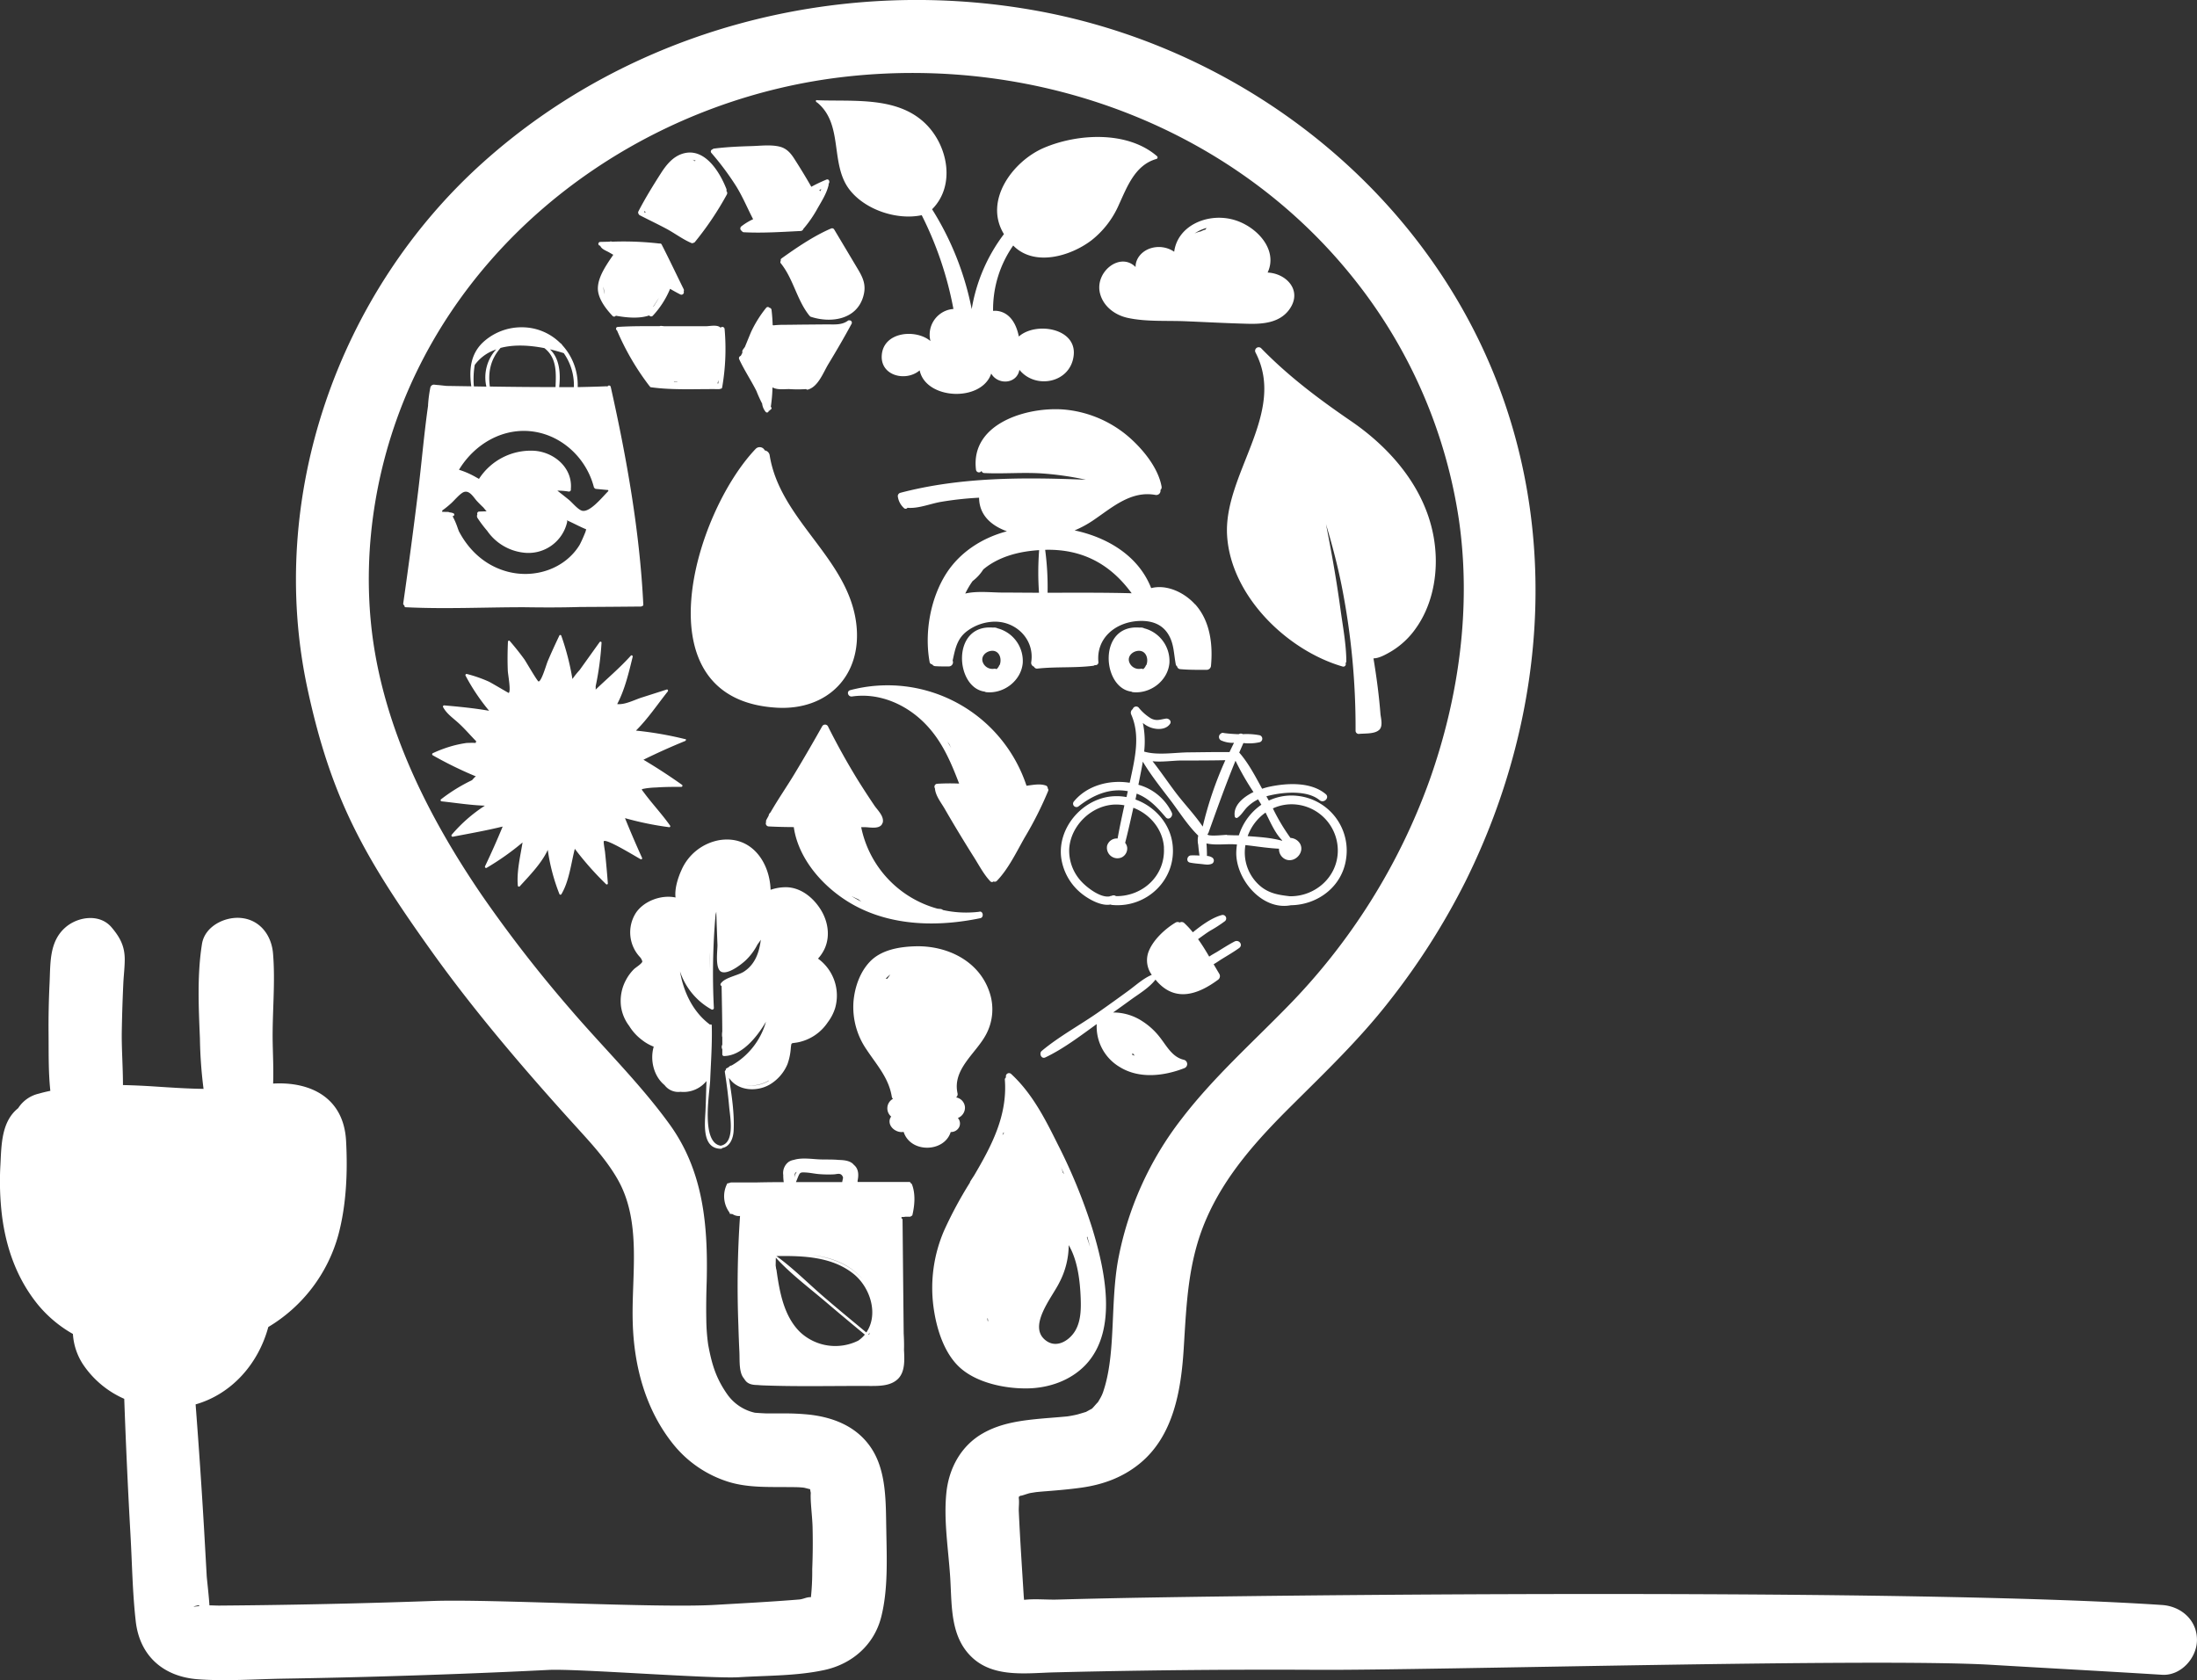 <svg xmlns="http://www.w3.org/2000/svg" viewBox="0 0 789.37 603.71"><rect x="0" y="0" width="789.37" height="603.71" fill="#333333" stroke="none"/><defs><style>.cls-1{fill:#fff;}</style></defs><title>ambiente</title><g id="Camada_2" data-name="Camada 2"><g id="Objects"><path class="cls-1" d="M293.91,344.48a14.15,14.15,0,0,0,2.4-3.62c2.11-4.68,1.11-10.1-1.63-14.31-2.84-4.36-7.41-7.91-12.81-7.72a17,17,0,0,0-5,.92c-.32-9.94-6.88-19.61-18.32-17.86a18.41,18.41,0,0,0-13.74,10.86c-1.12,2.45-2.5,6.51-2.09,9.77-5.24-1.11-11.57,1.35-14.34,5.67A13,13,0,0,0,230,344a3.82,3.82,0,0,1,.79,1.51c-.11.78-2.43,2.18-3,2.75a16.16,16.16,0,0,0-2.9,3.93,15.84,15.84,0,0,0-1.76,9.49,15,15,0,0,0,2.94,7,18,18,0,0,0,4.55,5,16.2,16.2,0,0,0,4.26,2.44c-1.41,4.79,0,10.64,3.9,13.82a6.16,6.16,0,0,0,5.67,2.41l.1,0a10.6,10.6,0,0,0,9.28-3.88c-.1,3.48-.19,7-.34,10.42-.19,4.62-1.5,13.88,5.55,13.92a.46.46,0,0,0,.46-.28c2.67-.43,3.94-3.3,4.09-6.22.32-6.19-.69-12.75-1.68-19,3,4.64,9.83,5.2,14.61,2.45a15.47,15.47,0,0,0,6.42-7.37,21.46,21.46,0,0,0,1.2-5.9c.26-1.93,0-1.5,2.2-1.86a16.84,16.84,0,0,0,11.08-7.28,16.59,16.59,0,0,0,2.66-5.17A16.4,16.4,0,0,0,293.91,344.48Zm-38.77-2.31q-.12,3.22-.13,6.43C255,346.47,255,344.32,255.14,342.17Zm7.68,40.72a1.59,1.59,0,0,0-1,.59l-.73.4a.55.55,0,0,0-.3.67.62.62,0,0,0-.36.66c.65,4.17,1.19,8.36,1.56,12.56.31,3.53,2.22,13-3.07,13.94-7.1-1.14-4-18.73-3.77-23.26.27-6.65.77-13.34.58-20a.33.33,0,0,0-.58-.21c-6.18-4.55-9.57-11.77-10.83-19.18a24.37,24.37,0,0,0,11.28,13.67.59.59,0,0,0,.89-.51,242.56,242.56,0,0,1,.61-33.5c.08-.37.18-.73.26-1.09.11,4,.27,7.93.42,11.89.07,1.76-1,8.66,1.41,9.71s7.15-2.65,8.72-4.12a21.29,21.29,0,0,0,4.26-5.72q.63-.83,1.19-1.7c-.56,4.48-2,8.81-6.06,11.46-2.16,1.43-6.93,2.07-8.36,4.33a.58.58,0,0,0,.2.78l.13.1c.09,5.44.22,10.88.24,16.31a7.62,7.62,0,0,0-.08,1.61,1.75,1.75,0,0,0,.09.45c0,.89,0,1.79,0,2.68a1.71,1.71,0,0,0,0,1.65c0,.61,0,1.21,0,1.82a.62.62,0,0,0,.61.61c6.3-.07,11.73-6.61,15.08-12.33A26.28,26.28,0,0,1,262.82,382.9Zm4.94,6.95a11.88,11.88,0,0,0,8.38-1.52l.17,0A11.69,11.69,0,0,1,267.75,389.84ZM219.43,139a.63.63,0,0,0-1.2-.05.5.5,0,0,0-.39-.14c-3.43.15-6.85.23-10.27.3a.69.69,0,0,0,0-.19A21.23,21.23,0,0,0,202,124a1.51,1.51,0,0,0-.49-.57l-.19-.13a19.54,19.54,0,0,0-13.72-5.69,20.34,20.34,0,0,0-14.27,5.6c-4.35,4.29-4.8,9.85-4,15.61l-8.89-.14-3-.32-.21,0-1.3-.14a1.35,1.35,0,0,0-1.3,1,46.86,46.86,0,0,0-.82,6.16,1.09,1.09,0,0,0,0,.35c-1.46,10.24-2.32,20.61-3.58,30.87q-2.47,20.14-5.35,40.23a.69.69,0,0,0,.45.74.47.47,0,0,0,.42.64c14,.7,28.23,0,42.27,0h.34c6.67.1,13.38.12,20.08-.09q10.92-.05,21.85-.16a.58.58,0,0,0,.47-.23.34.34,0,0,0,.38-.38C229.87,191.1,225.15,164.52,219.43,139ZM202.55,126.9a20,20,0,0,1,3.65,12,.69.69,0,0,0,0,.22c-1.76,0-3.53,0-5.29,0,.53-4.78.23-10.23-3.31-13.59C199.38,125.95,201,126.41,202.55,126.9ZM179.94,125c4.91-1.28,10.54-.91,15.66.1,4.52,3.49,4.21,8.92,4,14-7.87,0-15.73-.07-23.6-.2-.7-5.23.25-9.78,3.87-13.9Zm-9.36,6.13h0a15.29,15.29,0,0,1,6-4.89l.58-.25,1.14-.46a14.89,14.89,0,0,0-3.55,13.4l-4.49-.08A30.9,30.9,0,0,1,170.57,131.12Zm40,59.22c-.08.29-.16.57-.25.85-.64,1.57-1.3,3.14-2.09,4.63-5.19,8.49-16,12.25-26,9.56-7.92-2.14-13.75-7.59-17.37-14.5-.14-.37-.28-.74-.42-1.12a26.27,26.27,0,0,0-1.86-4.31h.2a.53.53,0,0,0,.13-1,4,4,0,0,0-1.38-.33,1.5,1.5,0,0,0-.61-.17c-.32,0-.64,0-.95,0a3.69,3.69,0,0,0-1,0l-.09-.06c0-.15,0-.3,0-.45a32.25,32.25,0,0,0,3-2.41c1.22-1,3.43-3.84,4.92-4.27,2-.58,3.42,2.07,4.56,3.29.75.81,1.53,1.58,2.33,2.34.37.46.74.91,1.14,1.34l-2.69.09a.71.71,0,0,0-.63,1,1.37,1.37,0,0,0,.07,1.35,46,46,0,0,0,3.43,4.54,18.45,18.45,0,0,0,12.84,7.84,14.26,14.26,0,0,0,15.92-11,.67.67,0,0,0-.16-.61c2.32,1,4.62,2.29,7,3.26A.69.69,0,0,0,210.56,190.35Zm-1.47-6.83c-1.47-.4-3.53-2.95-4.73-3.93-1.36-1.11-2.75-2.2-4.13-3.28a25.75,25.75,0,0,1,4.07.33.7.7,0,0,0,.78-.86h0c.72-7.69-6.06-13.35-13.22-13.8a22.15,22.15,0,0,0-19.79,10.12c-.32-.2-.66-.39-1-.57a29.9,29.9,0,0,0-6.18-2.72c5.62-9.3,16-15.44,27.15-13.66,10.36,1.67,18.73,9.85,21.31,19.89a.62.62,0,0,0,.34.43.54.54,0,0,0,.38.21l2.5.24,1.16.11.58.05a.83.83,0,0,0,.16,0,.46.46,0,0,0,0,.09l.05.11a.4.4,0,0,0,.09.12C216.23,178.84,211.88,184.28,209.09,183.52Zm37.08,82.75q-7.62,3.1-15,6.74,7.09,4.21,13.83,9a.41.41,0,0,1-.2.75c-3,0-6,0-9,.22a30.41,30.41,0,0,0-3.83.33c-1.78.36-1.65.11-.6,1.54,3,4.05,6.47,7.72,9.39,11.86a.36.36,0,0,1-.31.55A111.7,111.7,0,0,1,224.56,294q2.91,7.19,6.12,14.26a.37.37,0,0,1-.5.5c-1.59-.85-12.32-7.49-13.23-6.47-.2.23.39,3.45.42,3.79q.2,1.89.38,3.79.36,3.79.65,7.59a.38.38,0,0,1-.64.27,111,111,0,0,1-11.28-12.77h0a.34.34,0,0,1,0,.25c-1.31,5.18-2,11.47-4.77,16.11a.4.4,0,0,1-.73-.09,69.31,69.31,0,0,1-4.17-15.82c-2.2,4.82-6.6,9.27-10.08,13.11a.41.41,0,0,1-.68-.28c-.44-5.08.89-10.47,1.7-15.5a94.51,94.51,0,0,1-12.89,9.11c-.39.23-.75-.22-.58-.58q3.34-7,6.3-14.18l-.06-.05c-5.87,1.44-11.85,2.49-17.79,3.63a.44.44,0,0,1-.42-.72,54.28,54.28,0,0,1,11.91-10.43l0,0c-5.17-.17-10.37-1-15.5-1.55a.42.42,0,0,1-.21-.78,61,61,0,0,1,11.16-6.87.25.25,0,0,1,.06-.13l.64-.68A2,2,0,0,1,171,279a138.48,138.48,0,0,1-15.52-7.59.43.43,0,0,1,0-.74,45.56,45.56,0,0,1,7.63-2.78,42.69,42.69,0,0,1,4.49-.9c.13,0,2.26-.11,3.34,0a.3.3,0,0,1,0-.17l0-.1a.47.47,0,0,1,.24-.26c-2.15-2.17-4.11-4.51-6.37-6.57-2-1.85-4.27-3.32-5.6-5.77a.43.43,0,0,1,.36-.64c5.37.47,10.85,1,16.17,1.94a72.6,72.6,0,0,1-8.46-12.61.42.42,0,0,1,.47-.61,47.82,47.82,0,0,1,7.88,2.74c.8.36,7.1,4.12,7.16,4.07.87-.66-.28-6.6-.34-8-.14-3.47-.1-6.94.05-10.41,0-.31.42-.54.65-.27,1.83,2.12,3.58,4.3,5.23,6.57.56.78,4.71,8,5.14,8,1.09-.12,2.76-6.09,3.26-7.26,1.32-3.13,2.75-6.21,4.21-9.28.15-.31.59-.19.68.09a91.46,91.46,0,0,1,4,15.55,31.76,31.76,0,0,1,2.6-3.24l7.16-10c.2-.28.72-.22.7.19a104.6,104.6,0,0,1-2.12,15.7,6.23,6.23,0,0,1,0,1.17c4.24-4.08,8.68-7.8,12.64-12.2.28-.31.76,0,.67.39-1.38,5.62-2.81,11.79-5.57,17,2.8.31,6.14-1.5,8.77-2.34l9-2.88c.43-.14.64.4.4.69-3.68,4.63-7.19,9.88-11.43,14.06a126.63,126.63,0,0,1,17.64,3.06C246.63,265.53,246.52,266.12,246.17,266.27ZM415.43,57.14C407.8,59.35,405,67.07,402,73.58a33,33,0,0,1-9.83,12.77c-7.51,5.72-20.49,9.58-28.06,1.95a.51.51,0,0,1-.06-.09,40.06,40.06,0,0,0-7.24,23.51,6.38,6.38,0,0,1,1.44,0c4.78.58,7,5,7.81,9.21,6-5.37,20.63-3.1,19.73,6.59-.94,10.07-13.69,12.59-19.52,5.37-.9,5.11-7.67,5.59-10.13,1.35-3.48,10.36-23.5,9.44-25.71-1.15-4.92,4.21-14.3,2-13.6-5.63.76-8.33,12.29-9.3,17.48-4.9a9.28,9.28,0,0,1,6.45-11.22,9.72,9.72,0,0,1,1.8-.31,126.24,126.24,0,0,0-11.39-33.7c-9,1.9-20.58-2-26.12-9.41-6.9-9.29-1.92-23.37-11.52-31.14h0a.38.38,0,0,1-.34-.33c-.15-.25.08-.61.39-.43l.06,0c13.36.53,29.61-1.58,39.7,9.26,7.34,7.9,9.77,21.44,1.74,29.73a.51.51,0,0,1-.22.13,105.59,105.59,0,0,1,14.27,35.94,61.05,61.05,0,0,1,11.58-26.95c-7.39-12.06,3.23-26.23,14.36-31,12.19-5.2,30.07-6.16,40.64,3A.58.58,0,0,1,415.43,57.14ZM327.62,425.48a2.16,2.16,0,0,1-.67-.73c-6.27,0-12.55,0-18.82,0,0-.16,0-.32,0-.48.6-2.82,0-4.59-1.36-5.7h0c-1.07-1.35-3.15-1.7-5.3-1.74-2.26-.22-4.71-.13-6.73-.19-2.73-.08-6.64-.76-9.55.18a4.58,4.58,0,0,0-1.91.76,5,5,0,0,0-1.86,4.66,15.64,15.64,0,0,0,.18,2.56q-4.87,0-9.73.11-4.49,0-9,0a2,2,0,0,0-.91.23.34.34,0,0,0-.17.09.38.38,0,0,0-.54.17,9.84,9.84,0,0,0,.93,10.43c-.09.13-.07.32.13.35l.88.11a4.2,4.2,0,0,0,2.7.68,367.22,367.22,0,0,0-.59,39.34q.13,4.75.36,9.49c.12,2.44-.09,5.24.62,7.61a5.5,5.5,0,0,0,1.13,2.09,4.85,4.85,0,0,0,.76,1c1.15,1.09,2.71,1.19,4.22,1.22.47.05,1,.09,1.43.11,12.6.5,25.3.16,37.92.22,3.68,0,8.3.21,11.06-2.71,2.42-2.56,2.18-6.75,2-10.28.06-1.95,0-3.92-.11-5.89q-.21-20.44-.41-40.88a.44.44,0,0,0-.37-.44q0-.26,0-.51a7.29,7.29,0,0,0,1.45-.12H327a.36.36,0,0,0,.37-.3.35.35,0,0,0,.44-.26C328.65,433.1,329,429,327.62,425.48Zm-18.56,33.19a18.78,18.78,0,0,1,1.39,1.59c-.2-.26-.41-.51-.63-.76-4.73-5.28-11.19-7.57-18-8.51C298.27,451.79,304.37,453.88,309.06,458.67Zm-19.49-37.33c1.58.09,3.16.46,4.74.58a41.73,41.73,0,0,0,5.27.09c1.22-.06,2.23-.59,3,.44a2,2,0,0,1,.33.78l-.07.35c-.07.38-.18.79-.25,1.2q-8.29,0-16.59,0c.08-.22.16-.45.25-.65C287.42,421.29,287.2,421.21,289.57,421.34Zm-3.31-.21a3.18,3.18,0,0,0-.69,2.25C285.45,422,285.5,421.43,286.25,421.13Zm22.22,60.57a18.51,18.51,0,0,1-21-3c-5.87-5.72-7.4-14.54-8.49-22.31a1.46,1.46,0,0,0-.12-.39c-.06-.42-.11-.84-.18-1.25l.06-2.8c5.34,5.86,12.07,10.88,18.07,16q6.91,5.88,13.92,11.65A12.6,12.6,0,0,1,308.47,481.69Zm3.81-2-.24-.2c.16-.22.29-.45.43-.68Q312.36,479.25,312.28,479.69Zm-1-.85c-4.81-4-9.6-7.93-14.34-12-6-5.07-11.68-10.92-18-15.48,9.64-.14,20.21.17,28,6.63C312.87,463,315.65,472.49,311.25,478.84ZM466.18,286a19,19,0,0,0-10.31,1.7c-.28-.52-.57-1-.86-1.54.4-.12.8-.23,1.21-.32,5.16-1.22,13.56-1.93,17.91,1.71,1.52,1.27,3.72-.91,2.19-2.19-5.31-4.45-13.76-4-20.18-2.66a22.3,22.3,0,0,0-2.66.74c-2.47-4.49-4.93-9.27-8.23-13l0,0c.49-1.14,1-2.28,1.5-3.43a17.19,17.19,0,0,0,5.86-.3,1.3,1.3,0,0,0,0-2.49,24.6,24.6,0,0,0-6.06-.4,1.34,1.34,0,0,0-1.43,0l-.62,0c-1.4-.07-2.8-.16-4.19-.33-.35,0-1.13-.3-1.49,0l-.17.12a1.42,1.42,0,0,0,0,2.42,10.1,10.1,0,0,0,4.72.9q-.82,1.65-1.62,3.34c-4.89-.06-9.78.05-14.66.09s-11.25,1.15-16-.28h0a32.51,32.51,0,0,0-.47-10.28,9.44,9.44,0,0,0,2.88,1.66c2.27.8,5.41.82,6.88-1.33.71-1-.46-2.05-1.46-1.9-2.08.31-3.43,1-5.49-.13a17.36,17.36,0,0,1-4.36-3.88,1.27,1.27,0,0,0-2.08.59,1.58,1.58,0,0,0-.53,2c3.28,7.5,1.33,15.62-.3,23.27-.09.4-.18.81-.27,1.21-7.35-1.18-15.36,1-20.05,6.72a1.22,1.22,0,0,0,1.72,1.72c5.14-4,11.06-6.63,17.66-5.42-.16.71-.31,1.41-.47,2.12a19.31,19.31,0,0,0-6-.17c-10.29,1.35-18.73,11.4-17.48,21.86a20,20,0,0,0,7.46,13.08c2.34,1.86,6.87,4.51,10.29,3.84a1.66,1.66,0,0,0,.57.16c12.48,1.16,23.22-9.16,21.7-21.82-.9-7.52-6.44-13.6-13.32-16.08.15-.7.28-1.41.43-2.11,4.34,1.66,7.33,4.84,10.44,8.5,1.09,1.29,2.78-.35,2.18-1.68a18.75,18.75,0,0,0-12-10q.56-2.81,1.11-5.62c.18-.9.33-1.8.47-2.7,3,5,6.73,9.65,10.23,14.26,3,4,6,8.76,9.69,12.33a7.88,7.88,0,0,0,0,3.34c.11,1.29.26,2.56.45,3.83a29.54,29.54,0,0,0-3.08-.06c-1.41.07-1.87,2.27-.35,2.58,1.35.28,2.73.38,4.1.52s2.6.44,3.86-.14a1.29,1.29,0,0,0,0-2.21,3.83,3.83,0,0,0-1.85-.56,1.3,1.3,0,0,0,0-.2c0-1.43-.06-2.86-.17-4.29l.53.1c2.93.56,6.43.06,9.43.21l1,.07a21.36,21.36,0,0,0-.25,2.6c-.32,9.73,9.17,21.24,19.59,19.23,9.63-.11,18.47-6.66,19.87-16.71A19.77,19.77,0,0,0,466.18,286Zm-48,18.57c.61,10.09-7.61,17.57-17.22,17.46a1.37,1.37,0,0,0-1.4-.17c-.09,0-.19.06-.28.1a1.33,1.33,0,0,0-.65.17c-3.35.53-8.11-3.23-10-5.26a16.24,16.24,0,0,1-4.47-11.82c.52-8.53,8.28-15.9,16.83-15.94a16.61,16.61,0,0,1,3,.27c-.88,4-1.73,7.95-2.44,11.94a3.6,3.6,0,0,0-3.77,2.58,3.78,3.78,0,0,0,5.26,4.19,3.56,3.56,0,0,0,1.94-3.61,3.35,3.35,0,0,0-.72-1.6c1.08-4.16,2-8.38,2.95-12.61C413.18,292.56,417.81,298,418.21,304.59ZM460.7,302l-.11.12c-3.91-1.11-8.28-1.35-12.31-1.66A17.69,17.69,0,0,1,454.7,292C456.38,295.27,458.07,299.39,460.7,302Zm-28.59-5c-2.86-4.24-6.66-8.18-9.65-12.14-2.82-3.72-5.45-7.64-8.35-11.31,3.41.37,7.28-.24,10.31-.26,5.28,0,10.57,0,15.84-.11A131.25,131.25,0,0,0,432.12,297.09Zm8.73,3c-.94,0-5.8.58-6.88,0l-.13-.23a1.38,1.38,0,0,0,.39-.58c3.13-8.73,6.19-17.31,9.69-25.82a96.69,96.69,0,0,0,6.45,11.25c-3.82,1.89-7.36,4.91-6.71,8.82a.66.66,0,0,0,1,.39c1.55-1.1,2.31-2.72,3.68-4a14.6,14.6,0,0,1,3.7-2.58q.6,1,1.17,1.93a21,21,0,0,0-8.07,11C443.68,300.2,442.26,300.13,440.84,300.09Zm39.8,6.54c-.5,9.09-8.44,15.67-17.21,15.53-3.79-.44-7.27-.92-10.47-3.54A15.81,15.81,0,0,1,447.25,306a17.57,17.57,0,0,1,.22-2.32c4,.45,8,1.11,12.06,1.3,0,0,0,.09,0,.13a4,4,0,0,0,2.54,3.77c3.37,1.24,6.93-2.81,4.9-5.91a4.28,4.28,0,0,0-3.31-1.86,71.14,71.14,0,0,1-6.32-10.61,16,16,0,0,1,8.21-1.41A16.64,16.64,0,0,1,480.64,306.63ZM279.09,254.31c-49.57-2.86-29.81-69.67-7.59-93a2,2,0,0,1,3.27.54,2.12,2.12,0,0,1,1.79,1.9c3.82,23.34,28.31,36.88,31.11,60.49C309.85,242.73,297.36,255.36,279.09,254.31ZM355.54,356.6c-3.72-11.31-15.23-16.84-26.57-16.55-5.72.15-12.32,1.22-16.43,5.54-3.61,3.79-5.47,9.25-5.89,14.39a26.88,26.88,0,0,0,4.67,17.14c3.67,5.56,8,10.18,9.1,17a1.06,1.06,0,0,0,.44.73,3.89,3.89,0,0,0-.66,6.4,2.81,2.81,0,0,0-.58,2c.2,2.27,2.89,3.94,5.05,3.49,2.48,7.72,14.61,7.44,16.92.05a3.72,3.72,0,0,0,.84-.08,3.24,3.24,0,0,0,2.25-1.81,3,3,0,0,0-.52-3.15,4,4,0,0,0,2.55-3.75,3.83,3.83,0,0,0-3.18-3.64,1.51,1.51,0,0,0,.5-1.52c-1.85-8.56,6.42-14.13,10.1-20.82A19.1,19.1,0,0,0,355.54,356.6Zm-36.73-4.9a4.47,4.47,0,0,0-.6,0,13.87,13.87,0,0,1,1.66-1.5Q319.31,351,318.81,351.71ZM455.45,97.94c4-8.5-4.5-17.26-13.14-19.21-9.08-2.05-19.23,2.6-20.43,11.73a9.82,9.82,0,0,0-8.48-1.24c-3.14,1-5.46,3.71-5.39,6.74-5.49-5.55-14.58,1.64-12.83,9.27,1.11,4.8,5.37,8,10,9,6.6,1.44,14,.93,20.71,1.21,7.51.31,15,.72,22.54.91,5.2.13,11-.32,14.51-4.74C468.33,104.72,462.38,98.26,455.45,97.94Zm-22.3-15.45a8.41,8.41,0,0,0-1.71.67,9.56,9.56,0,0,0-2.25.75,14.3,14.3,0,0,1,4.31-2A5.89,5.89,0,0,0,433.15,82.49ZM375.55,380c6.5-3.08,12.58-7.73,18.5-12a16.86,16.86,0,0,0,8.28,15.44c7,4.33,15.88,3.26,23.24.39a1.58,1.58,0,0,0-.24-3c-4.3-1-6.25-5.18-8.82-8.36a24.85,24.85,0,0,0-6-5.44,19,19,0,0,0-10.57-3.19q3-2.14,6-4.32c3.1-2.28,6.84-4.42,9.22-7.49.21.25.42.5.64.75,6.7,7.43,14.79,4.51,21.86-.72a1.6,1.6,0,0,0,.39-2.17c-.65-1.09-1.31-2.23-2-3.39,1-.54,2-1.29,3-1.9,2.06-1.27,4.18-2.5,6.15-3.91,1.54-1.11,0-3.18-1.63-2.36-2.16,1.12-4.21,2.45-6.28,3.72-1,.59-1.95,1.09-2.83,1.71-1.24-2.13-2.55-4.27-4-6.28,1.42-1,2.83-2.08,4.31-3a49.68,49.68,0,0,0,5.3-3.43,1.26,1.26,0,0,0-1.13-2.21c-3.66,1-7.35,3.75-10.36,6.18a30.22,30.22,0,0,0-3-3.24,1.38,1.38,0,0,0-1.73-.26,1.47,1.47,0,0,0-1.47,0c-3.91,2.33-8.46,6.57-9.89,11a8.86,8.86,0,0,0,1.34,7.79c-3.08,1.29-5.63,3.68-8.32,5.65q-5.23,3.83-10.53,7.56c-6.74,4.74-14.39,8.85-20.69,14.13C373.27,378.47,374.07,380.65,375.55,380Zm31.4-1.52c.25.3.52.59.78.88-.33-.11-.66-.23-1-.37A2.34,2.34,0,0,0,406.94,378.43Zm-55-50.85a38.7,38.7,0,0,1-13.15-.61,1.69,1.69,0,0,0-1-.4l-.94-.08a38.29,38.29,0,0,1-27.44-29.3h1.17c1.83,0,5,.79,6.23-.93a.83.83,0,0,0,.14-.36.94.94,0,0,0,.23-.46c.44-2.27-1.9-4.35-3.08-6.1q-3.08-4.56-6-9.24-5.75-9.37-10.67-19.22a1.19,1.19,0,0,0-2,0q-4.81,8.58-9.88,17c-2.82,4.68-6,9.25-8.72,14a1.94,1.94,0,0,0-.68,1.22c-.28.52-.57,1-.84,1.56a1,1,0,0,0-.06.72,1.08,1.08,0,0,0,.94,1.55c3,.16,6,.22,9,.24,1.74,12.08,11.46,22.53,21.83,28.16,13.78,7.48,30.22,7.69,45.24,4.56C353.54,329.64,353.27,327.41,351.94,327.58Zm-43.3-4.05c-.93-.49-1.83-1-2.71-1.57q1.2.6,2.43,1.14.58.45,1.17.87Zm67.78-40.25a1,1,0,0,0-.77-1.08c-2.09-.7-4.53-.19-6.84.11A52.57,52.57,0,0,0,305.51,248c-1.51.4-.83,2.49.63,2.28,9.62-1.41,19.18,2.71,25.94,9.46,6.24,6.22,9.47,13.85,12.53,21.84a78.51,78.51,0,0,0-7.93.07,1.06,1.06,0,0,0-.77,1.62c.21,2.7,2.2,5.09,3.53,7.4q2.64,4.58,5.38,9.09,2.57,4.25,5.23,8.46c1.78,2.82,3.42,6,5.73,8.44a.83.83,0,0,0,1.21.08,1,1,0,0,0,1.22-.25c4.09-4.23,7.05-10.42,9.94-15.51a128.62,128.62,0,0,0,8.46-16.78A.9.9,0,0,0,376.42,283.27Zm-36.26-17.12c.3.4.61.8.91,1.21l.7,1.41Q341,267.44,340.16,266.15ZM260.95,67.79c-2.37-6-7.75-14.89-15.54-12.61-3.63,1.06-6.05,4.1-8,7.16-2.82,4.41-5.6,8.92-8,13.56a.9.9,0,0,0,.09,1.05.68.68,0,0,0,.33.38c3.27,1.69,6.6,3.26,9.83,5,2.93,1.6,5.68,3.69,8.76,5a.72.72,0,0,0,.73-.08.73.73,0,0,0,.54-.3,111.7,111.7,0,0,0,11.48-17.09,1.1,1.1,0,0,0-.19-1.25A1,1,0,0,0,260.95,67.79Zm-29.53,8.44.3-.46a1.76,1.76,0,0,0,.29.69Zm18.2-18.32a2.16,2.16,0,0,0-.85-.51,6.81,6.81,0,0,1,1.17.34A2.17,2.17,0,0,0,249.62,57.91ZM266.3,81.39a1,1,0,0,0,.24,1.61.83.83,0,0,0,.74.46c6.77.35,13.63-.12,20.39-.45a1.1,1.1,0,0,0,1-.82.7.7,0,0,0,.11-.09,43.42,43.42,0,0,0,5.06-7.4c1.46-2.53,3.17-5.26,3.85-8.11a.81.81,0,0,0,0-.53c.6-.58.2-1.91-.76-1.52a55.75,55.75,0,0,0-5.43,2.58c-1.94-3.41-4-6.78-6.12-10.08-1.35-2.11-2.83-3.77-5.36-4.37-3.15-.74-6.83-.26-10-.17-4.48.13-9,.33-13.44.89a1,1,0,0,0-.61.3.77.77,0,0,0-.39,1.25,100.8,100.8,0,0,1,8.83,11.83c2.42,3.87,4.1,8,6.18,12A21.7,21.7,0,0,0,266.3,81.39Zm28.8-13.51c-.16.29-.3.58-.45.87a1.7,1.7,0,0,0-.26-.42Zm-61.84,45.47a.83.83,0,0,0,1.26.14,32.15,32.15,0,0,0,6.24-9.7c1.2.7,2.41,1.38,3.64,2a.88.88,0,0,0,1.25-1.09.93.93,0,0,0,0-.77c-2.65-5.36-5.2-10.77-7.93-16.09a.63.63,0,0,0-.67-.33.94.94,0,0,0-.15,0A112.87,112.87,0,0,0,220,86.85l-.05,0a1.24,1.24,0,0,0-.94,0l-3.29.08a.69.69,0,0,0-.07,1.38c.52,1.25,2,1.71,3.18,2.37l1.52.88C218,95,215,99.24,214.82,103.28c-.2,3.77,2.82,7.66,5.27,10.25a.76.76,0,0,0,1.18-.08C225,114.14,229.62,114.6,233.26,113.35Zm3.49-6.35c-.62,1.11-1.3,2.19-2,3.26,0-.05,0-.1,0-.16C235.44,109.09,236.1,108,236.75,107Zm-19.88-4,0,.11a23.71,23.71,0,0,0,.38,2.59A6.77,6.77,0,0,1,216.87,103Zm42,14.73c-1.16-1.17-3.86-.5-5.3-.5H243.3l-4.62,0-1-.11a1.4,1.4,0,0,0-.69.09c-5,0-10-.06-15,.27a.74.74,0,0,0-.29.08.41.41,0,0,0-.31.35.67.67,0,0,0,.3.83,91.88,91.88,0,0,0,11.51,19.79,1,1,0,0,0,.22.21.52.52,0,0,0,.48.42c8,1.11,16.35.57,24.4.68a1,1,0,0,0,.52-.13.59.59,0,0,0,.65-.5,80.62,80.62,0,0,0,.88-20.92A.82.82,0,0,0,258.91,117.76Zm-16.76,19.62.13-.13,1.15,0s0,.06,0,.09Zm15.94.42h-.3a1.46,1.46,0,0,0,.17-.42c.05-.24.09-.49.14-.73C258.1,137,258.1,137.42,258.1,137.81ZM306,116.29c-2.66,4.95-5.5,9.8-8.41,14.6-1.8,3-3.66,8.16-7.37,9.12a.47.47,0,0,1-.55-.19,44.48,44.48,0,0,1-6.12,0c-2,0-4.24.35-6-.61l0,0a54.91,54.91,0,0,1-.61,7,.54.54,0,0,1-.17,1,.55.55,0,0,1-.57.4s0,0,0,0a.62.62,0,0,1-1.06.44,5.72,5.72,0,0,1-1.26-2.67.43.43,0,0,1,0-.24,50.21,50.21,0,0,1-2.09-4.61c-1.94-3.89-4.42-7.55-6.22-11.49a.87.87,0,0,1,.58-1.16,11,11,0,0,0,.6-1.18,1.26,1.26,0,0,1,.21-1.1l.67-.91c1-2.4,2.14-5.27,2.39-5.75a42.17,42.17,0,0,1,5.27-8.34.74.74,0,0,1,1.16,0,.85.85,0,0,1,.76.77c.22,1.8.34,3.63.41,5.47l.34.07c1.22-.15,2.8-.19,3-.19,2.69,0,5.39-.06,8.08-.08l8.08-.07c2.59,0,5.34.31,7.53-1.33a.62.62,0,0,1,.48-.12A.84.84,0,0,1,306,116.29Zm4-9.23c-2.63,7.87-11.59,9.11-18.72,6.76a.58.58,0,0,1-.32-.27.65.65,0,0,1-.18-.16c-4.5-5.62-5.69-13.11-10.23-18.76a.66.66,0,0,1,0-.89.71.71,0,0,1,.26-.88c5.34-3.83,11.48-8,17.49-10.62l.18-.05a.87.87,0,0,1,1.25.29q4.29,7.18,8.57,14.36C310.39,100.33,311.35,103,310,107.06Zm82.38,334.15A198.14,198.14,0,0,0,380,411.12c-4.51-9.09-9.16-18.24-16.72-25.21a1.13,1.13,0,0,0-1.81,1.23,1,1,0,0,0-.42,1c.92,12.8-4.79,23.64-11.06,34.28-.43.67-.87,1.32-1.29,2a1.63,1.63,0,0,0-.23.57,145.42,145.42,0,0,0-9.2,17.08,51.82,51.82,0,0,0-3.9,27.35c1,7.71,3.76,17.08,9.9,22.36s16.12,7.3,24.07,7.14c7.63-.16,15.35-2.84,20.7-8.45C401.94,477.91,396.85,455.85,392.38,441.21Zm-10-19.26-.47-.54a18.4,18.4,0,0,0-.74-2.1Q381.76,420.62,382.35,421.94ZM360.6,406.8a1.91,1.91,0,0,0,.08.47l-.52.67C360.31,407.56,360.46,407.18,360.6,406.8Zm-5.74,67.89-.13-1,.2.17c0,.31.08.63.12.94Zm31.62,3.25c-1.94,3.52-6.5,6.64-10.39,4-7.31-4.95,1.92-15.7,4.5-21a29.19,29.19,0,0,0,3.39-13.5c3.24,5.5,4.06,12.88,4.3,18.93C388.43,470.21,388.39,474.48,386.48,477.94Zm4-33.32a1.84,1.84,0,0,0,.18-.23q.52,1.85,1,3.71C391.28,446.91,390.88,445.75,390.52,444.62Zm105-182.3c-1.61,1.51-5.28,1.19-7.29,1.42a1.14,1.14,0,0,1-1.14-1.13A262.14,262.14,0,0,0,482.15,211c-1.52-7.71-3.51-15.23-5.74-22.67q1.13,5.64,2.14,11.27,1.76,9.71,3.1,19.49c.83,6.1,2.05,12.4,2.08,18.55a.86.86,0,0,1-.29.66.87.87,0,0,1-1,1.23c-20-5.78-40.12-25.34-41.54-46.92-1.46-22.14,21.6-44.16,10.17-66a1.29,1.29,0,0,1,2-1.53c9.82,10.11,20.77,18.31,32.36,26.25,16.47,11.28,29.74,28.07,30.42,48.76.29,8.89-1.84,18.16-7,25.49a29.14,29.14,0,0,1-9.22,8.63c-1.5.85-4.06,2.38-6.15,2.37,1.1,6.67,2,13.37,2.52,20.11C496.2,258.35,496.94,261,495.51,262.32Zm-137-36.5a2.78,2.78,0,0,0-1.69-.29c-15.09-1.29-13.61,21.63-3,23a1.29,1.29,0,0,0,.57.2c6.21.65,12.46-4,13.1-10.38A12.14,12.14,0,0,0,358.54,225.82Zm.63,13.14a4.57,4.57,0,0,0-.25.51,3.71,3.71,0,0,1-.82,1,1.26,1.26,0,0,0-.87-.15A3.69,3.69,0,0,1,353,237.6c-.41-1.8,1.06-3.27,2.72-3.64C358.88,233.25,360.14,236.54,359.17,239Zm52.07-13.14a2.78,2.78,0,0,0-1.69-.29c-15.09-1.29-13.61,21.63-3,23a1.29,1.29,0,0,0,.57.2c6.21.65,12.46-4,13.1-10.38A12.14,12.14,0,0,0,411.24,225.82Zm.63,13.14a4.55,4.55,0,0,0-.25.51,3.71,3.71,0,0,1-.82,1,1.26,1.26,0,0,0-.87-.15,3.69,3.69,0,0,1-4.23-2.71c-.41-1.8,1.06-3.27,2.72-3.64C411.59,233.25,412.85,236.54,411.88,239Zm17.53-21.82c-3.77-4.18-10.09-7.25-15.73-5.8-4.5-11.49-15.51-18.17-27.5-20.74a38.07,38.07,0,0,0,6.85-3.74c6.72-4.57,13.44-10.63,22.22-9a1.52,1.52,0,0,0,1.76-1.77,1.34,1.34,0,0,0,.41-1.23c-1.23-6.91-7-13.79-12.18-18.19a41.18,41.18,0,0,0-21.5-9.36c-13.17-1.63-35.13,4.24-33,21.47a1.07,1.07,0,0,0,2,.42,1,1,0,0,0,.89.79c7.16.35,14.32-.36,21.51.19a110.83,110.83,0,0,1,15.07,2.21c-22.27-.9-45-1-66.68,4.71a1.24,1.24,0,0,0-.85,1.49,6.92,6.92,0,0,0,2.19,4,.82.82,0,0,0,1.25-.12c3.86.37,8.19-1.46,12-2.12a117.83,117.83,0,0,1,13.73-1.5c.05,6.33,4.46,10.06,10,12.07C353,193.24,345,198.3,340,206.07c-5.74,9-7.9,21.35-6,31.77a1,1,0,0,0,.92.9,1.43,1.43,0,0,0,1.16.65c1.6.12,3.22.09,4.83.09a1.5,1.5,0,0,0,1.37-2.1c.93-4.22,1.57-8,5.36-10.72a17,17,0,0,1,9.6-3.26c7.93-.15,14.54,6.49,13.27,14.55a1.46,1.46,0,0,0,1,1.62,1.17,1.17,0,0,0,1.21.69c6.66-.73,13.45-.18,20-1a1.35,1.35,0,0,0,.67-.28,1,1,0,0,0,1.26-1.08c-.82-8.51,6-14.15,14.06-14.72,4.49-.32,8.72.82,11.12,4.88,2,3.3,1.9,7,2.62,10.66a1.14,1.14,0,0,0,.47.74,1.24,1.24,0,0,0,1.18,1c3.15.29,6.31.24,9.47.25a1.58,1.58,0,0,0,1.54-1.54C435.81,231.56,434.79,223.09,429.4,217.14ZM373.31,213c-4.3,0-8.6-.06-12.9-.06s-9.34-.66-13.6.36a31.23,31.23,0,0,1,2.64-4.49,15.94,15.94,0,0,0,3.84-4.18,23.06,23.06,0,0,1,2.75-2c5.16-3.21,11.29-4.57,17.32-4.94A102.57,102.57,0,0,0,373.31,213Zm3.08,0a100.79,100.79,0,0,0-.87-15.43h.16c13.37-.29,23.37,5.28,30.92,15.62C396.54,212.91,386.46,213,376.39,213ZM776.84,576.76c-82.54-5.53-282.45-4.07-365.17-2.66q-15.92.27-31.84.71c-3.75.1-8.05-.35-11.88.1-.06-.52-.1-.93-.11-1.06-.63-10.24-1.33-20.49-1.79-30.75-.07-1.46.21-3.23,0-4.68,0-.12,0-.26,0-.44l.12-.21.81-.45c-1.07.61,2.23-.59,2.94-.74.44-.1,2-.33,2.27-.38,1.34-.14,2.68-.25,4-.35,4.16-.33,8.29-.69,12.42-1.27,7.68-1.09,14.69-3.63,20.77-8.56,12.34-10,15-26.6,15.93-41.53,1-16,1.5-31.16,8-46.22,6.91-16.09,18.6-28.91,30.87-41.09,12.06-12,24.24-23.67,34.73-37.09a253.54,253.54,0,0,0,27.56-43.22c30.39-61.14,35-132.88,4.68-195C500.5,59.13,438.77,15.19,370.26,3.47c-70-12-143.68,7.24-196.83,55-52.07,46.78-77.75,120.32-62.94,189.08,8.53,39.61,20.5,60.6,44.56,94.28,10.6,14.83,22.09,29,34,42.82q8.5,9.84,17.24,19.46c5.61,6.21,11.38,12.28,15.57,19.58,8.84,15.39,5,34.41,5.47,51.32.42,16,4.64,31.84,14.89,44.37a41.15,41.15,0,0,0,19.61,13.15c7.14,2.19,14.77,1.76,22.14,1.87,1.63,0,3.28,0,4.91.21.74.16,1.46.38,2.2.54a12.78,12.78,0,0,0,.23,1.32c-.23,2.78.54,8.44.64,12.17q.19,7.6-.12,15.2a88.05,88.05,0,0,1-.47,10.12c-1.55-.11-2.62.69-4.22.82-10.1.83-20.23,1.35-30.35,1.94-20.81,1.21-80.4-2.15-101.23-1.41q-30.7,1.09-61.42,1.5-7.68.1-15.36.16c-1.13,0-2.34-.07-3.53-.09-.25-4.1-1-10-1-10.91l-.93-16.5Q72,527,70.28,504.67C83.09,501,92.76,490.31,96.4,476.86a55.71,55.71,0,0,0,25.19-33.19c2.87-10.73,3.36-22.68,2.75-33.74-.84-15.31-12.51-21.31-26.21-20.55.19-5.17-.08-10.39-.16-15.14-.16-10.43,1-21.2.13-31.58-.52-6.43-4.54-12-11.27-12.76-5.81-.69-13.23,2.84-14.26,9.31-1.77,11.12-1.2,22.72-.74,33.95a161.72,161.72,0,0,0,1.3,18.13c-5.86-.08-11.71-.48-17.56-.86-3.8-.25-7.6-.43-11.39-.51,0-6.63-.53-13.39-.42-19.44q.15-8.57.55-17.14c.14-2.84.5-5.72.51-8.56,0-4.78-1.69-7.93-4.71-11.51-4.28-5.08-12.16-3.89-16.61,0-5.88,5.14-5.34,12.88-5.69,20.07q-.44,9.1-.36,18.21c.06,6.43-.1,13.55.64,20.44-1.37.29-2.74.6-4.1,1a12,12,0,0,0-7.47,5.24c-6,4.79-6,13.1-6.36,20.16a103.51,103.51,0,0,0,.55,18.41c1.49,11.83,5.42,22.84,13,32.13A45,45,0,0,0,26.2,479.36a22.4,22.4,0,0,0,3.59,10.87,34.51,34.51,0,0,0,14.85,12.44q.87,24.5,2.25,49c.58,10.28.71,20.72,1.89,31,1.44,12.47,10,19.86,22.34,20.78,10.11.75,20.56-.06,30.69-.22q15.91-.26,31.81-.7c20.84-.58,42.67-1.39,63.49-2.44,10.23-.51,58.22,3.25,68.44,2.62s20.76-.44,30.66-2.59,17.84-9,20.39-19,2-21.29,1.84-31.39c-.2-9.57.15-20.79-5.25-29.12-5.05-7.8-13.32-11.19-22.21-12.24a85.3,85.3,0,0,0-9.93-.45c-1.72,0-3.44,0-5.15,0-1.32,0-4.6-.24-4.65-.25a16.53,16.53,0,0,1-9.91-6.57c-4-5.69-5.56-10.62-6.9-17.92a69.61,69.61,0,0,1-.67-9.13c-.09-4.6,0-9.2.15-13.79.46-20.08-1.2-39.44-13.34-56.23-10.7-14.79-24-27.73-35.86-41.6a477.33,477.33,0,0,1-31.62-40.77c-19.17-28.09-35-59.58-39.36-93.71-4-31.85,1.88-65.12,15.78-94,28.76-59.73,89.62-99.4,155.08-106.47C373.44,20,443.82,46,487.1,101a181.52,181.52,0,0,1,37.11,86c4.47,31.22,0,63.56-10.58,93.38A224.72,224.72,0,0,1,462.32,362c-12.84,13.14-26.51,25.36-37.73,40a118.12,118.12,0,0,0-22.89,50.9c-2.67,15-.94,31.63-4.59,44.82-.25.89-.52,1.78-.82,2.65l-.36.9-.45.89c-.35.62-.71,1.26-1.1,1.86.1-.27-1.58,1.77-2,2.14-1.15,1-.19.12,0,0-.19.13-1.7.93-2.19,1.22-.69.19-2.7.82-3.21.94-1.15.27-2.31.49-3.48.66.09,0-2.64.24-3.15.28-1.83.16-3.65.29-5.48.45-7.46.67-15,1.54-21.61,5.29-8,4.49-12.39,12.72-13.25,21.62-1,10,.81,20.62,1.42,30.63s-.05,21.2,8.1,28.59c7.86,7.12,19.47,5.37,29.19,5.13q15.92-.4,31.84-.63,31.3-.46,62.6-.29c41.64.23,200.68-4.27,242.26-1.8,20.47,1.22,40.95,2.31,61.41,3.58,6.76.42,12.53-6.06,12.53-12.53C789.37,582.13,783.62,577.22,776.84,576.76Zm-705.39.07s.07.15.2.3C67.14,577.74,71.45,576.82,71.45,576.83Z"/></g></g></svg>